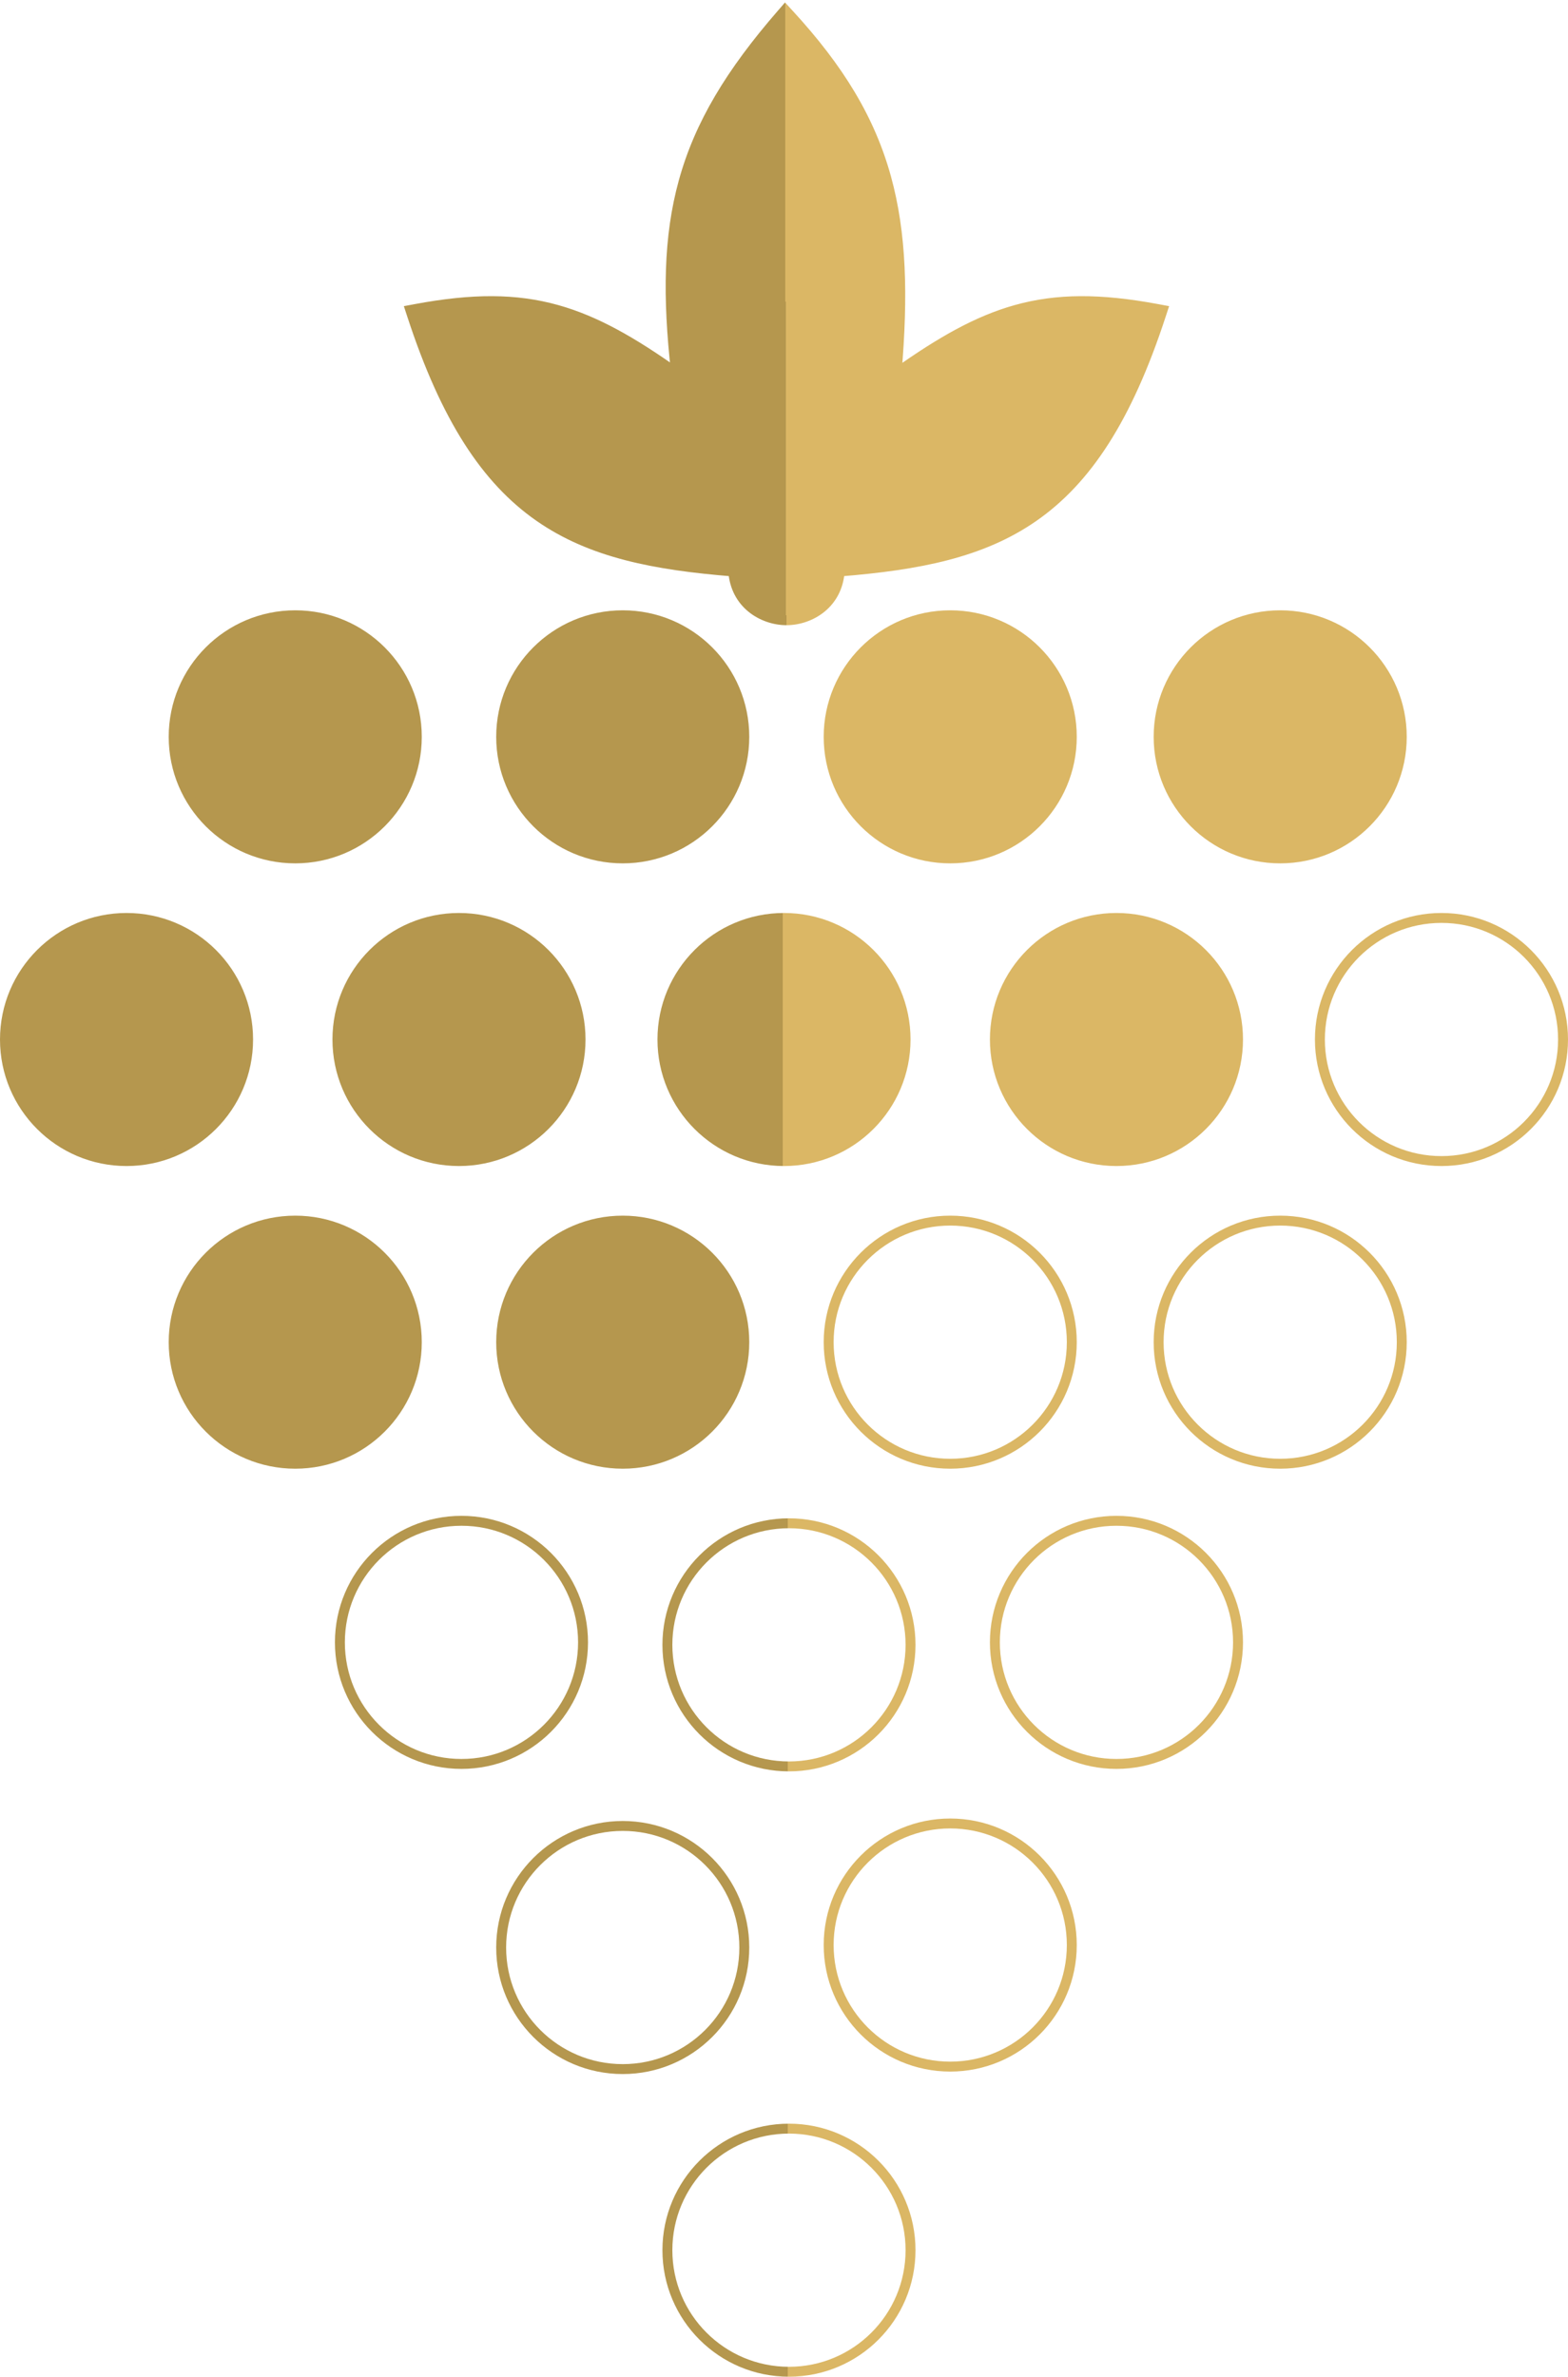<svg width="632" height="958" viewBox="0 0 632 958" fill="none" xmlns="http://www.w3.org/2000/svg">
<circle cx="383" cy="297" r="49" fill="#DBB765" stroke="#DBB765" stroke-width="4"/>
<circle cx="318" cy="663" r="49" transform="rotate(-90 318 663)" stroke="url(#paint0_linear_21_86)" stroke-width="4"/>
<circle cx="316" cy="419" r="49" transform="rotate(-90 316 419)" fill="url(#paint1_linear_21_86)" stroke="url(#paint2_linear_21_86)" stroke-width="4"/>
<circle cx="318" cy="907" r="49" transform="rotate(-90 318 907)" stroke="url(#paint3_linear_21_86)" stroke-width="4"/>
<circle cx="383" cy="784" r="49" stroke="#DBB765" stroke-width="4"/>
<circle cx="251" cy="785" r="49" stroke="#B5974E" stroke-width="4"/>
<circle cx="186" cy="662" r="49" stroke="#B5974E" stroke-width="4"/>
<circle cx="251" cy="541" r="49" fill="#B5974E" stroke="#B5974E" stroke-width="4"/>
<circle cx="119" cy="541" r="49" fill="#B5974E" stroke="#B5974E" stroke-width="4"/>
<circle cx="185" cy="419" r="49" fill="#B5974E" stroke="#B5974E" stroke-width="4"/>
<circle cx="51" cy="419" r="49" fill="#B5974E" stroke="#B5974E" stroke-width="4"/>
<circle cx="119" cy="297" r="49" fill="#B5974E" stroke="#B5974E" stroke-width="4"/>
<circle cx="251" cy="297" r="49" fill="#B5974E" stroke="#B5974E" stroke-width="4"/>
<circle cx="450" cy="662" r="49" stroke="#DBB765" stroke-width="4"/>
<circle cx="516" cy="541" r="49" stroke="#DBB765" stroke-width="4"/>
<circle cx="383" cy="541" r="49" stroke="#DBB765" stroke-width="4"/>
<circle cx="581" cy="419" r="49" stroke="#DBB765" stroke-width="4"/>
<circle cx="450" cy="419" r="49" fill="#DBB765" stroke="#DBB765" stroke-width="4"/>
<circle cx="516" cy="297" r="49" fill="#DBB765" stroke="#DBB765" stroke-width="4"/>
<path d="M167.634 124.534L165.389 124.952L166.099 127.122C179.705 168.699 196.019 193.415 217.387 208.297C238.328 222.882 263.838 227.809 295.565 230.354C296.025 236.817 298.885 241.641 302.783 244.887C306.989 248.39 312.329 250 317 250C321.671 250 327.011 248.39 331.217 244.887C335.115 241.641 337.975 236.817 338.435 230.354C370.162 227.809 395.672 222.882 416.613 208.297C437.981 193.415 454.295 168.699 467.901 127.122L468.611 124.952L466.366 124.534C443.54 120.286 426.136 120.249 409.493 124.911C393.917 129.275 379.167 137.712 361.38 150.333C364.057 118.956 363.351 94.062 357.199 71.705C350.753 48.283 338.375 27.812 317.972 5.646L316.456 3.999L314.989 5.689C294.464 29.341 281.894 50.101 275.515 73.295C269.437 95.397 269.027 119.539 272.486 150.238C254.759 137.669 240.044 129.264 224.507 124.911C207.864 120.249 190.46 120.286 167.634 124.534Z" fill="url(#paint4_linear_21_86)" stroke="url(#paint5_linear_21_86)" stroke-width="4"/>
<defs>
<linearGradient id="paint0_linear_21_86" x1="318" y1="614" x2="318" y2="712" gradientUnits="userSpaceOnUse">
<stop offset="0.495" stop-color="#B5974E"/>
<stop offset="0.496" stop-color="#DBB765"/>
</linearGradient>
<linearGradient id="paint1_linear_21_86" x1="316" y1="370" x2="316" y2="468" gradientUnits="userSpaceOnUse">
<stop offset="0.495" stop-color="#B5974E"/>
<stop offset="0.495" stop-color="#DBB765"/>
</linearGradient>
<linearGradient id="paint2_linear_21_86" x1="316" y1="370" x2="316" y2="468" gradientUnits="userSpaceOnUse">
<stop offset="0.495" stop-color="#B5974E"/>
<stop offset="0.496" stop-color="#DBB765"/>
</linearGradient>
<linearGradient id="paint3_linear_21_86" x1="318" y1="858" x2="318" y2="956" gradientUnits="userSpaceOnUse">
<stop offset="0.495" stop-color="#B5974E"/>
<stop offset="0.496" stop-color="#DBB765"/>
</linearGradient>
<linearGradient id="paint4_linear_21_86" x1="163.5" y1="124" x2="471" y2="123.5" gradientUnits="userSpaceOnUse">
<stop offset="0.498" stop-color="#B5974E"/>
<stop offset="0.498" stop-color="#DBB765"/>
</linearGradient>
<linearGradient id="paint5_linear_21_86" x1="163" y1="124" x2="471" y2="123.5" gradientUnits="userSpaceOnUse">
<stop offset="0.499" stop-color="#B5974E"/>
<stop offset="0.499" stop-color="#DBB765"/>
</linearGradient>
</defs>
</svg>
